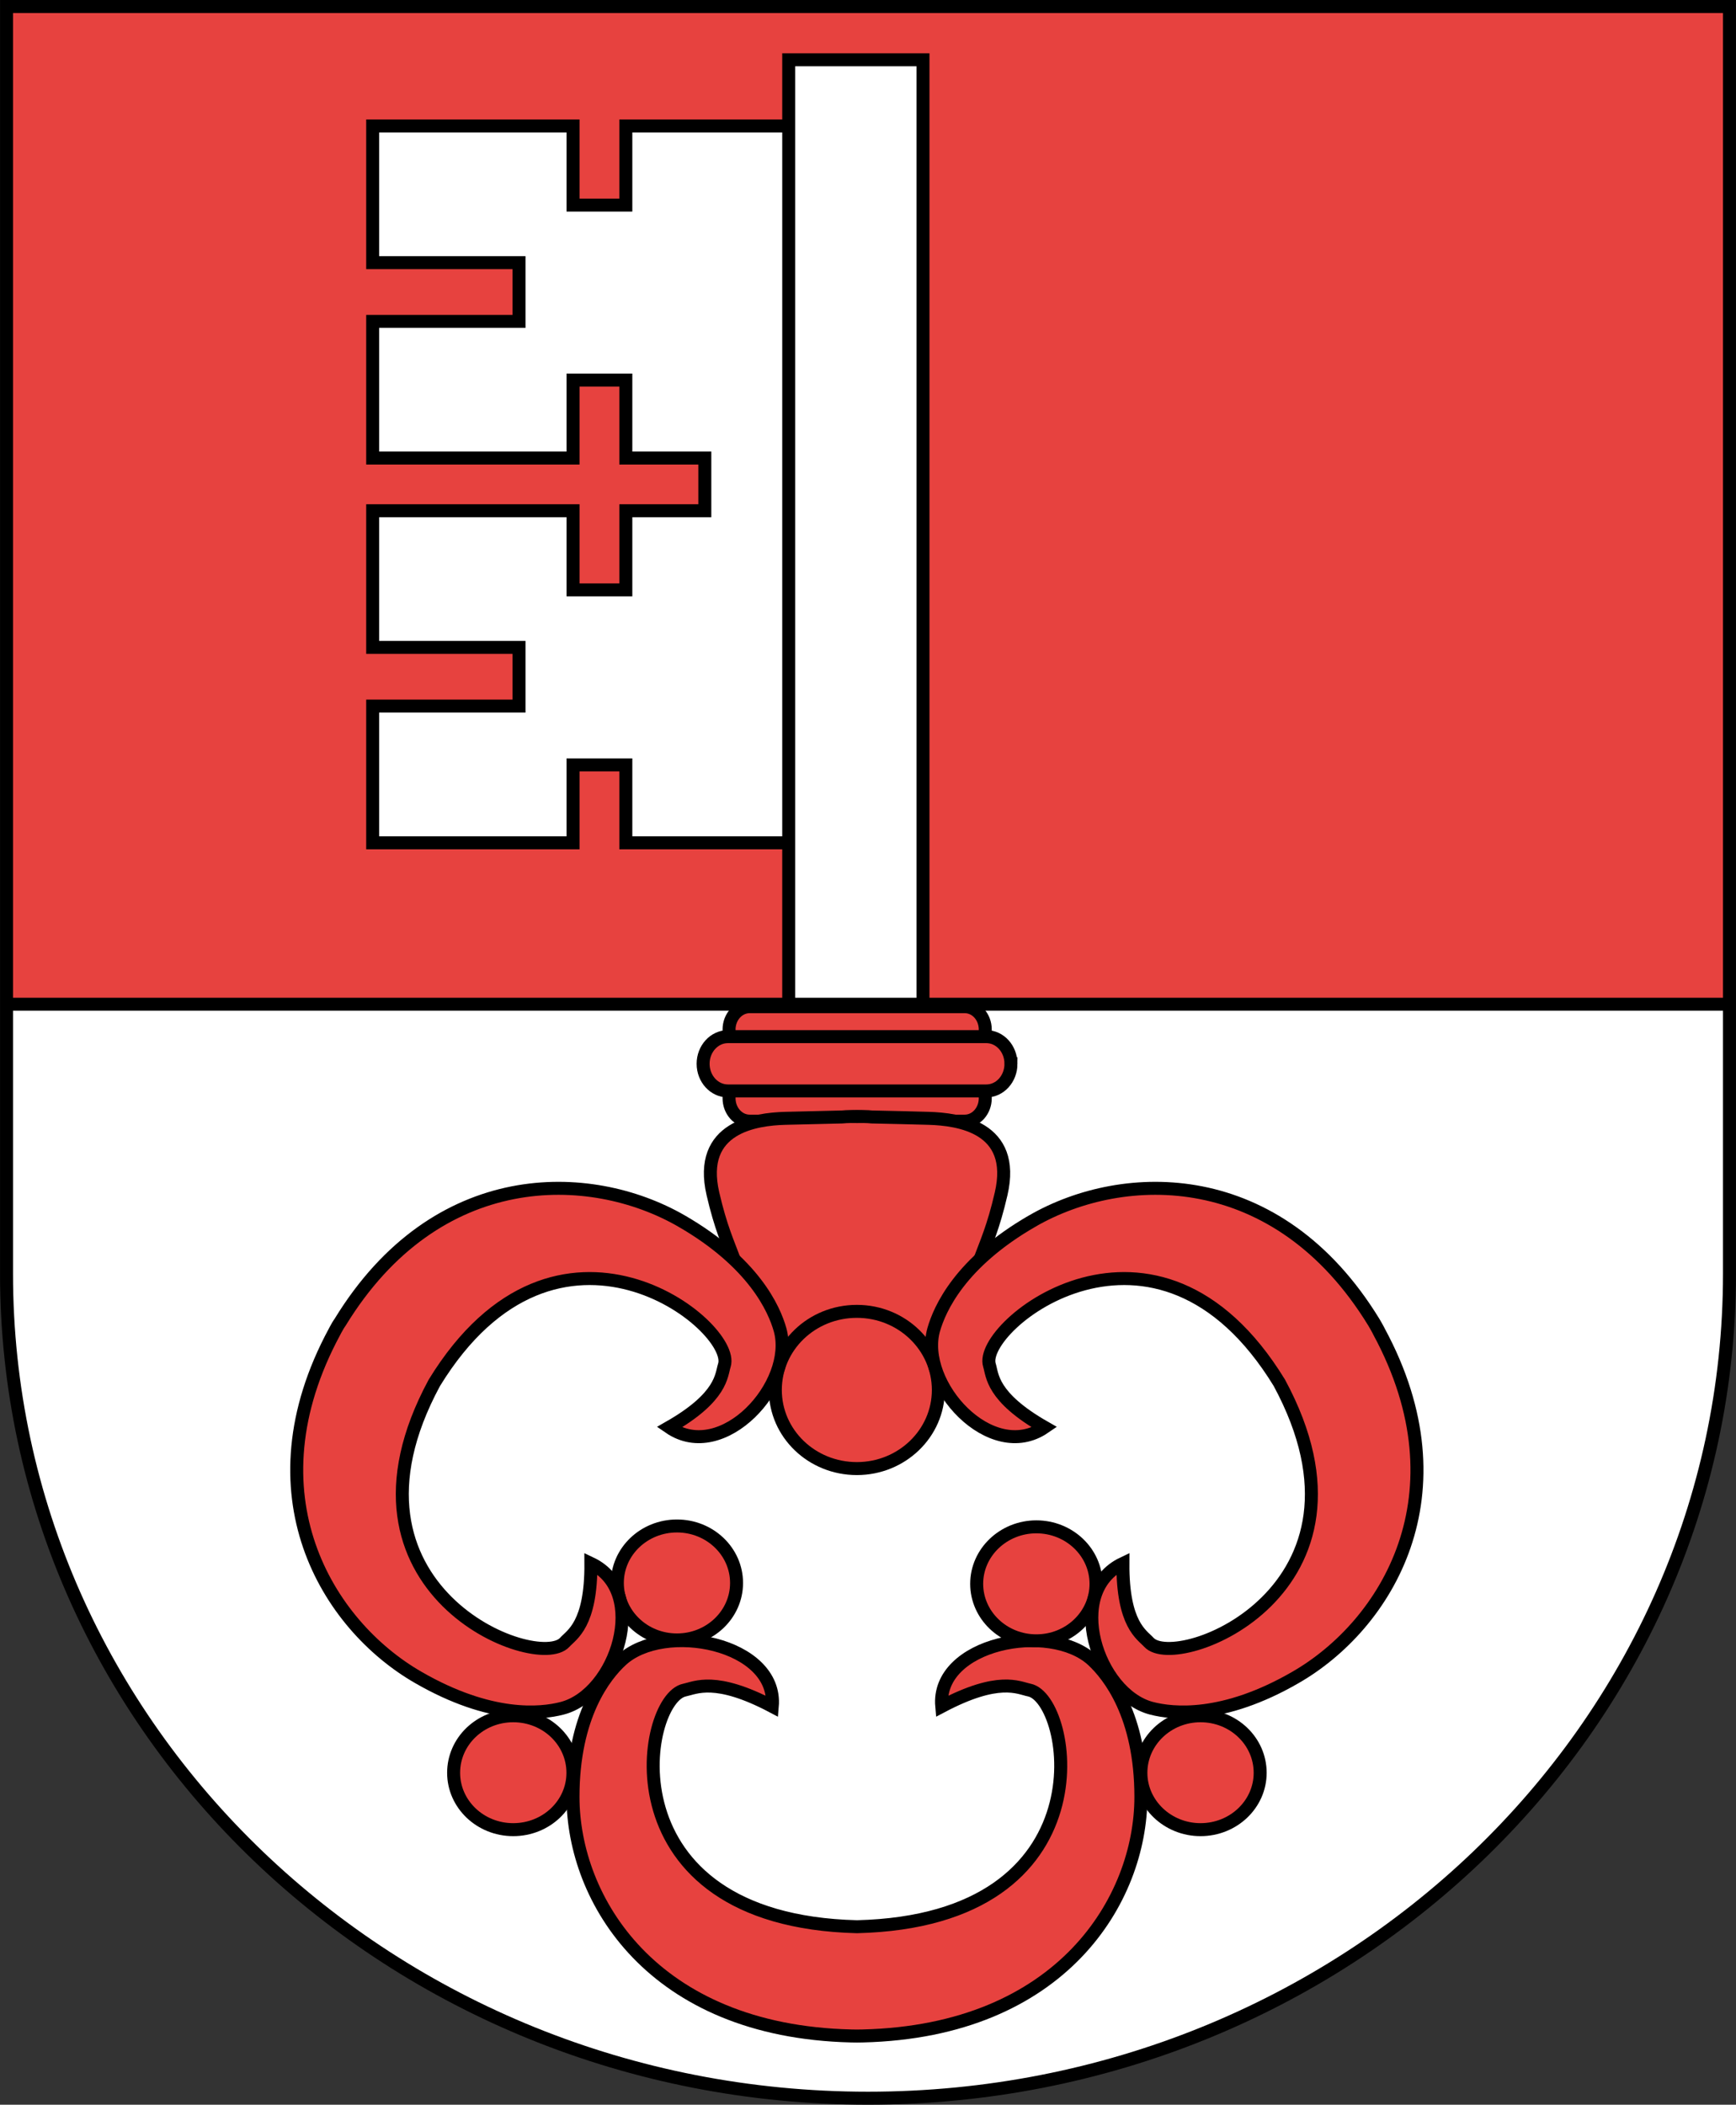 <svg enable-background="new -176.369 -214.389 407.527 494.02" height="494.02" viewBox="-176.369 -214.389 407.527 494.02" width="407.527" xmlns="http://www.w3.org/2000/svg" xmlns:xlink="http://www.w3.org/1999/xlink"><rect x="-176.369" y="-214.389" width="407.527" height="494.02" fill="#333333" stroke="none"/><clipPath id="a"><path d="m-176.369-214.389h407.527v494.02h-407.527z"/></clipPath><clipPath id="b"><path d="m-176.369-214.389h407.527v494.02h-407.527z"/></clipPath><clipPath id="c"><path d="m-176.369-214.389h407.527v494.02h-407.527z"/></clipPath><path d="m27.249-212.862h202.379v297.445c0 106.875-90.547 193.517-202.227 193.517-111.695 0-202.238-86.642-202.238-193.517v-297.445z" fill="#fff"/><path d="m-174.837 20.931v-233.793h202.086 202.378v233.793z" fill="#e7423f"/><path d="m91.456 207.38c0-19.172-7.531-28.516-11.344-32.078-10.078-9.266-36.75-3.984-35.406 10.836 13.391-7.07 17.953-4.367 20.547-3.836 10.211 2.047 19.063 54.078-40.445 55.547-59.52-1.484-50.672-53.5-40.469-55.547 2.559-.523 7.207-3.219 20.59 3.836 1.281-14.82-25.398-20.102-35.414-10.836-3.848 3.555-11.371 12.906-11.371 32.078 0 24.086 18.547 54.97 65.258 56.109 0 0 .93.03 1.398.021.473.009 1.387-.021 1.387-.021 46.706-1.139 65.269-32.023 65.269-56.109" fill="#e7423f"/><path d="m91.456 207.38c0-19.172-7.531-28.516-11.344-32.078-10.078-9.266-36.75-3.984-35.406 10.836 13.391-7.07 17.953-4.367 20.547-3.836 10.211 2.047 19.063 54.078-40.445 55.547-59.52-1.484-50.672-53.5-40.469-55.547 2.559-.523 7.207-3.219 20.59 3.836 1.281-14.82-25.398-20.102-35.414-10.836-3.848 3.555-11.371 12.906-11.371 32.078 0 24.086 18.547 54.97 65.258 56.109 0 0 .93.03 1.398.021.473.009 1.387-.021 1.387-.021 46.706-1.139 65.269-32.023 65.269-56.109z" fill="none" stroke="#000" stroke-miterlimit="10" stroke-width="3.048"/><path d="m15.553-184.823h-45.008v18.571h-12.39v-18.571h-47.035v32.082h34.351v13.789h-34.351v32.075h47.035v-18.305h12.39v18.305h18.543v12.367h-18.543v18.574h-12.39v-18.574h-47.035v32.074h34.351v13.781h-34.351v32.09h47.035v-18.289h12.39v18.289h45.008z" fill="#fff"/><path d="m15.553-184.823h-45.008v18.571h-12.39v-18.571h-47.035v32.082h34.351v13.789h-34.351v32.075h47.035v-18.305h12.39v18.305h18.543v12.367h-18.543v18.574h-12.39v-18.574h-47.035v32.074h34.351v13.781h-34.351v32.09h47.035v-18.289h12.39v18.289h45.008z" fill="none" stroke="#000" stroke-linecap="square" stroke-miterlimit="10" stroke-width="3.048"/><path d="m8.784-200.358h31.516v238.801h-31.516z" fill="#fff"/><g fill="#e7423f"><path d="m-3.462 157.162c0 7.391-6.25 13.375-13.977 13.375s-14.008-5.984-14.008-13.375c0-7.383 6.281-13.375 14.008-13.375s13.977 5.992 13.977 13.375"/><path d="m80.924 157.365c0 7.398-6.281 13.383-14.016 13.383-7.688 0-14-5.984-14-13.383 0-7.391 6.313-13.375 14-13.375 7.735 0 14.016 6 14.016 13.375"/><path d="m119.456 201.724c0 7.359-6.25 13.344-14 13.344-7.703 0-14-5.984-14-13.344 0-7.406 6.297-13.391 14-13.391 7.75 0 14 5.985 14 13.391"/><path d="m-41.873 201.724c0 7.359-6.254 13.344-14.016 13.344-7.742 0-13.992-5.984-13.992-13.344 0-7.406 6.25-13.391 13.992-13.391 7.763 0 14.016 5.985 14.016 13.391"/></g><path d="m8.784-200.358h31.516v238.801h-31.516z" style="fill:none;stroke:#000;stroke-width:3.048;stroke-linecap:square;stroke-miterlimit:10;clip-path:url(#a)"/><path d="m-3.462 157.162c0 7.391-6.25 13.375-13.977 13.375s-14.008-5.984-14.008-13.375c0-7.383 6.281-13.375 14.008-13.375s13.977 5.992 13.977 13.375" fill="#e7423f"/><path d="m-17.455 143.787c7.727 0 13.992 5.984 13.992 13.375s-6.266 13.375-13.992 13.375-13.992-5.984-13.992-13.375 6.266-13.375 13.992-13.375z" fill="none" stroke="#000" stroke-linecap="square" stroke-miterlimit="10" stroke-width="3.048"/><path d="m80.924 157.365c0 7.398-6.281 13.383-14.016 13.383-7.688 0-14-5.984-14-13.383 0-7.391 6.313-13.375 14-13.375 7.735 0 14.016 6 14.016 13.375" fill="#e7423f"/><path d="m80.924 157.365c0 7.398-6.281 13.383-14.016 13.383-7.688 0-14-5.984-14-13.383 0-7.391 6.313-13.375 14-13.375 7.735 0 14.016 6 14.016 13.375z" fill="none" stroke="#000" stroke-linecap="square" stroke-miterlimit="10" stroke-width="3.048"/><path d="m119.456 201.724c0 7.359-6.25 13.344-14 13.344-7.703 0-14-5.984-14-13.344 0-7.406 6.297-13.391 14-13.391 7.75 0 14 5.985 14 13.391" fill="#e7423f"/><path d="m119.456 201.724c0 7.359-6.25 13.344-14 13.344-7.703 0-14-5.984-14-13.344 0-7.406 6.297-13.391 14-13.391 7.75 0 14 5.985 14 13.391z" fill="none" stroke="#000" stroke-linecap="square" stroke-miterlimit="10" stroke-width="3.048"/><path d="m-41.873 201.724c0 7.359-6.254 13.344-14.016 13.344-7.742 0-13.992-5.984-13.992-13.344 0-7.406 6.25-13.391 13.992-13.391 7.763 0 14.016 5.985 14.016 13.391" fill="#e7423f"/><path d="m-41.873 201.724c0 7.359-6.254 13.344-14.016 13.344-7.742 0-13.992-5.984-13.992-13.344 0-7.406 6.25-13.391 13.992-13.391 7.763 0 14.016 5.985 14.016 13.391z" fill="none" stroke="#000" stroke-linecap="square" stroke-miterlimit="10" stroke-width="3.048"/><path d="m54.924 27.275c0 2.969-2.148 5.383-4.82 5.383h-50.488c-2.68 0-4.84-2.414-4.84-5.383 0-2.977 2.168-5.375 4.84-5.375h50.488c2.68 0 4.82 2.398 4.82 5.375" fill="#e7423f"/><path d="m54.924 27.275c0 2.969-2.148 5.383-4.82 5.383h-50.488c-2.68 0-4.84-2.414-4.84-5.383 0-2.977 2.168-5.375 4.84-5.375h50.488c2.68 0 4.82 2.398 4.82 5.375z" fill="none" stroke="#000" stroke-miterlimit="10" stroke-width="3.048"/><path d="m54.924 43.38c0 2.969-2.148 5.383-4.82 5.383h-50.488c-2.68 0-4.84-2.414-4.84-5.383s2.168-5.391 4.84-5.391h50.488c2.68.001 4.82 2.423 4.82 5.391" fill="#e7423f"/><path d="m54.924 43.38c0 2.969-2.148 5.383-4.82 5.383h-50.488c-2.68 0-4.84-2.414-4.84-5.383s2.168-5.391 4.84-5.391h50.488c2.68.001 4.82 2.423 4.82 5.391z" fill="none" stroke="#000" stroke-miterlimit="10" stroke-width="3.048"/><path d="m60.956 35.302c0 3.523-2.578 6.375-5.781 6.375h-60.669c-3.203 0-5.816-2.844-5.816-6.375 0-3.508 2.605-6.371 5.816-6.371h60.668c3.203 0 5.782 2.856 5.782 6.371" fill="#e7423f"/><path d="m60.956 35.302c0 3.523-2.578 6.375-5.781 6.375h-60.669c-3.203 0-5.816-2.844-5.816-6.375 0-3.508 2.605-6.371 5.816-6.371h60.668c3.203 0 5.782 2.856 5.782 6.371z" fill="none" stroke="#000" stroke-miterlimit="10" stroke-width="3.048"/><path d="m40.831 69.38c0 11.953-7.188 21.656-15.988 21.656-8.875 0-16.051-9.703-16.051-21.656s7.168-21.672 16.051-21.672c8.8 0 15.988 9.719 15.988 21.672" fill="#e7423f"/><path d="m40.831 69.38c0 11.953-7.188 21.656-15.988 21.656-8.875 0-16.051-9.703-16.051-21.656s7.168-21.672 16.051-21.672c8.8 0 15.988 9.719 15.988 21.672z" fill="none" stroke="#000" stroke-miterlimit="10" stroke-width="3.048"/><path d="m41.674 48.107c-3.484-.102-8.938-.227-13.328-.32 0 0-1.336-.156-3.504-.094-2.168-.063-3.539.094-3.539.094-4.391.094-9.824.219-13.383.32-6.75.195-20.582 1.961-16.926 17.727 3.652 15.766 6.84 14.453 10.352 37.711h46.953c3.531-23.258 6.703-21.945 10.344-37.711 3.656-15.766-10.125-17.516-16.969-17.727" fill="#e7423f"/><path d="m41.674 48.107c-3.484-.102-8.938-.227-13.328-.32 0 0-1.336-.156-3.504-.094-2.168-.063-3.539.094-3.539.094-4.391.094-9.824.219-13.383.32-6.75.195-20.582 1.961-16.926 17.727 3.652 15.766 6.84 14.453 10.352 37.711h46.953c3.531-23.258 6.703-21.945 10.344-37.711 3.656-15.766-10.125-17.516-16.969-17.727z" fill="none" stroke="#000" stroke-miterlimit="10" stroke-width="3.048"/><path d="m43.909 111.865c0 10.188-8.578 18.453-19.125 18.453-10.598 0-19.145-8.25-19.145-18.453s8.539-18.453 19.145-18.453c10.547 0 19.125 8.25 19.125 18.453" fill="#e7423f"/><path d="m43.909 111.865c0 10.188-8.578 18.453-19.125 18.453-10.598 0-19.145-8.25-19.145-18.453s8.539-18.453 19.145-18.453c10.547 0 19.125 8.25 19.125 18.453z" fill="none" stroke="#000" stroke-miterlimit="10" stroke-width="3.048"/><path d="m66.018 72.177c-17 9.781-21.797 20.625-23.203 25.547-3.594 12.797 13.438 31.547 26.031 22.906-12.5-7.141-12.219-12.234-12.938-14.578-2.938-9.242 39.203-42.961 68.047 4.125 26.25 48.602-24.078 68.094-30.617 60.922-1.656-1.828-6.18-4.125-6.102-18.516-13.766 6.539-6.109 30.688 6.734 34 4.969 1.281 16.789 2.578 33.758-7.234 21.43-12.313 40.242-43.047 19.641-81.164 0 0-.375-.766-.609-1.148-.211-.391-.641-1.109-.641-1.109-22.632-36.938-58.679-36.079-80.101-23.751" fill="#e7423f"/><path d="m66.018 72.177c-17 9.781-21.797 20.625-23.203 25.547-3.594 12.797 13.438 31.547 26.031 22.906-12.5-7.141-12.219-12.234-12.938-14.578-2.938-9.242 39.203-42.961 68.047 4.125 26.25 48.602-24.078 68.094-30.617 60.922-1.656-1.828-6.18-4.125-6.102-18.516-13.766 6.539-6.109 30.688 6.734 34 4.969 1.281 16.789 2.578 33.758-7.234 21.43-12.313 40.242-43.047 19.641-81.164 0 0-.375-.766-.609-1.148-.211-.391-.641-1.109-.641-1.109-22.632-36.938-58.679-36.079-80.101-23.751z" fill="none" stroke="#000" stroke-miterlimit="10" stroke-width="3.048"/><path d="m-16.431 72.177c16.976 9.781 21.801 20.625 23.183 25.547 3.57 12.797-13.465 31.547-26.016 22.906 12.488-7.141 12.191-12.234 12.945-14.578 2.879-9.242-39.191-42.961-68.082 4.125-26.254 48.602 24.09 68.094 30.602 60.922 1.648-1.828 6.23-4.125 6.145-18.516 13.773 6.539 6.117 30.688-6.77 34-4.945 1.281-16.719 2.578-33.734-7.234-21.426-12.313-40.266-43.047-19.672-81.164 0 0 .391-.766.629-1.148.195-.391.699-1.109.699-1.109 22.614-36.938 58.629-36.079 80.071-23.751" fill="#e7423f"/><g fill="none" stroke="#000" stroke-width="3.048"><path clip-path="url(#b)" d="m-16.431 72.177c16.976 9.781 21.801 20.625 23.183 25.547 3.57 12.797-13.465 31.547-26.016 22.906 12.488-7.141 12.191-12.234 12.945-14.578 2.879-9.242-39.191-42.961-68.082 4.125-26.254 48.602 24.09 68.094 30.602 60.922 1.648-1.828 6.23-4.125 6.145-18.516 13.773 6.539 6.117 30.688-6.77 34-4.945 1.281-16.719 2.578-33.734-7.234-21.426-12.313-40.266-43.047-19.672-81.164 0 0 .391-.766.629-1.148.195-.391.699-1.109.699-1.109 22.614-36.938 58.629-36.079 80.071-23.751z" stroke-miterlimit="10"/><path clip-path="url(#c)" d="m-175.552 21.322h404.43m-201.629-234.184h202.379v297.445c0 106.875-90.547 193.517-202.227 193.517-111.695 0-202.238-86.642-202.238-193.517v-297.445z"/></g></svg>